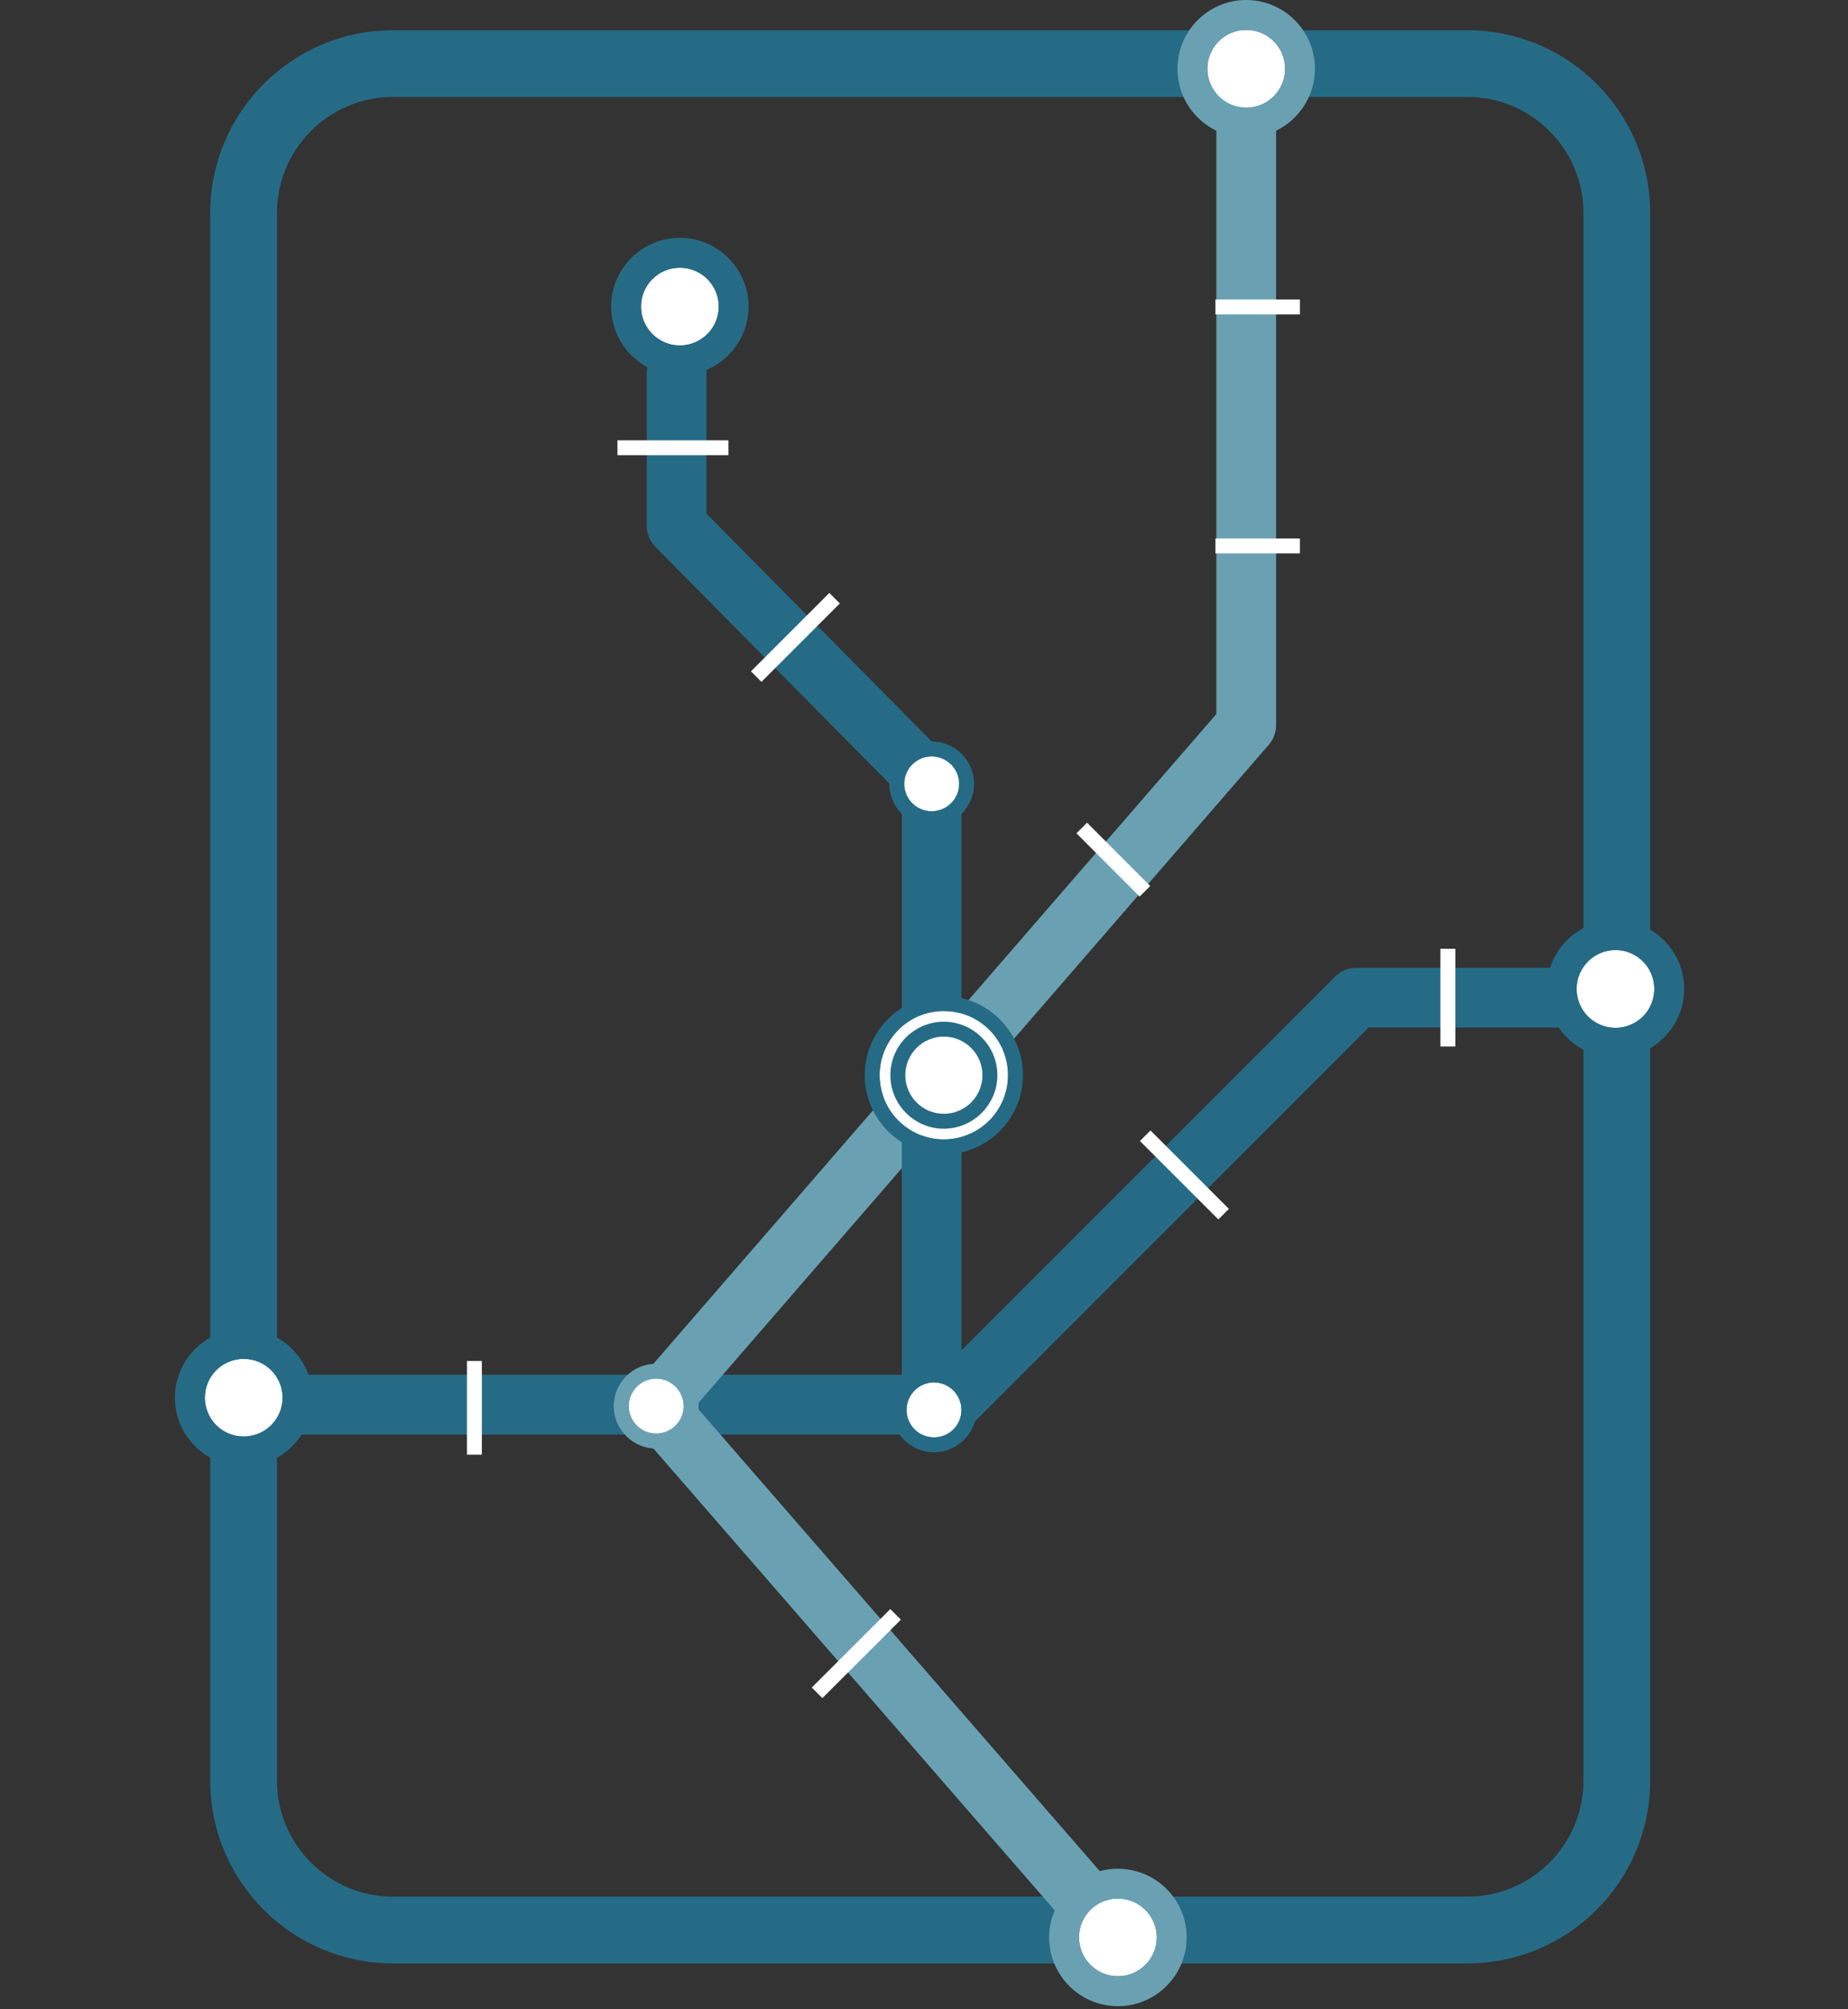 <?xml version="1.0" encoding="utf-8"?>
<!-- Generator: Adobe Illustrator 16.0.0, SVG Export Plug-In . SVG Version: 6.00 Build 0)  -->
<!DOCTYPE svg PUBLIC "-//W3C//DTD SVG 1.1//EN" "http://www.w3.org/Graphics/SVG/1.1/DTD/svg11.dtd">
<svg version="1.1" id="Layer_1" xmlns="http://www.w3.org/2000/svg" xmlns:xlink="http://www.w3.org/1999/xlink" x="0px" y="0px"
	 width="52.443px" height="57px" viewBox="0 0 52.443 57" enable-background="new 0 0 52.443 57" xml:space="preserve">
<rect x="0" y="0" width="52.443" height="57" fill="#333333" stroke="none"/>
<path fill="#266B86" d="M26.941,40.699H7.122c-0.469,0-0.848-0.379-0.848-0.848s0.378-0.85,0.848-0.85h19.47l11.297-11.295
	c0.158-0.159,0.374-0.248,0.599-0.248h7.107c0.467,0,0.845,0.38,0.845,0.846c0,0.468-0.378,0.848-0.845,0.848h-6.758l-11.297,11.3
	C27.382,40.61,27.166,40.699,26.941,40.699z"/>
<path fill="#266B86" stroke="#266B86" stroke-width="0.2" stroke-miterlimit="10" d="M41.646,55.601H11.148
	c-2.802,0-5.082-2.279-5.082-5.081V6.042c0-2.804,2.28-5.084,5.082-5.084h30.499c2.802,0,5.081,2.28,5.081,5.084V50.52
	C46.727,53.321,44.448,55.601,41.646,55.601z M11.148,2.651c-1.868,0-3.388,1.521-3.388,3.391V50.52c0,1.865,1.52,3.387,3.388,3.387
	h30.499c1.868,0,3.389-1.521,3.389-3.387V6.042c0-1.87-1.521-3.391-3.389-3.391H11.148z"/>
<path fill="#69A1B2" d="M31.725,55.812c-0.235,0-0.473-0.097-0.641-0.289L17.982,40.449c-0.276-0.32-0.276-0.794-0.002-1.11
	l16.538-19.082V1.95c0-0.466,0.38-0.846,0.849-0.846c0.468,0,0.846,0.38,0.846,0.846v18.623c0,0.203-0.072,0.401-0.206,0.554
	L19.742,39.891l12.621,14.52c0.31,0.354,0.271,0.887-0.082,1.194C32.121,55.745,31.922,55.812,31.725,55.812z"/>
<path fill="#266B86" d="M26.441,39.896c-0.469,0-0.849-0.378-0.849-0.847V22.586l-6.993-7.072c-0.157-0.159-0.246-0.373-0.246-0.595
	v-4.343c0-0.469,0.38-0.846,0.848-0.846c0.466,0,0.846,0.377,0.846,0.846v3.996l6.995,7.071c0.155,0.158,0.244,0.373,0.244,0.596
	V39.05C27.287,39.519,26.906,39.896,26.441,39.896z"/>
<g>
	<path fill="#FFFFFF" d="M20.397,8.697c0,0.609-0.493,1.104-1.106,1.104c-0.606,0-1.1-0.495-1.1-1.104c0-0.61,0.494-1.102,1.1-1.102
		C19.904,7.595,20.397,8.087,20.397,8.697z"/>
	<path fill="#266B86" d="M19.291,7.595c0.613,0,1.106,0.492,1.106,1.102c0,0.609-0.493,1.104-1.106,1.104
		c-0.606,0-1.1-0.495-1.1-1.104C18.191,8.087,18.685,7.595,19.291,7.595 M19.291,6.747c-1.073,0-1.948,0.876-1.948,1.95
		c0,1.076,0.875,1.952,1.948,1.952c1.076,0,1.952-0.876,1.952-1.952C21.243,7.623,20.366,6.747,19.291,6.747L19.291,6.747z"/>
</g>
<g>
	<path fill="#FFFFFF" d="M28.607,30.502c0,1.009-0.815,1.823-1.826,1.823c-1.003,0-1.819-0.814-1.819-1.823
		c0-1.006,0.816-1.82,1.819-1.82C27.792,28.682,28.607,29.496,28.607,30.502z"/>
	<path fill="#266B86" d="M26.781,28.682c1.011,0,1.826,0.814,1.826,1.82c0,1.009-0.815,1.823-1.826,1.823
		c-1.003,0-1.819-0.814-1.819-1.823C24.962,29.496,25.778,28.682,26.781,28.682 M26.781,28.259c-1.237,0-2.242,1.004-2.242,2.243
		c0,1.238,1.005,2.247,2.242,2.247c1.242,0,2.249-1.009,2.249-2.247C29.03,29.263,28.023,28.259,26.781,28.259L26.781,28.259z"/>
</g>
<g>
	<circle fill="#FFFFFF" cx="26.785" cy="30.502" r="1.094"/>
	<path fill="#266B86" d="M26.783,29.408c0.606,0,1.097,0.491,1.097,1.094c0,0.605-0.49,1.096-1.097,1.096
		c-0.602,0-1.092-0.49-1.092-1.096C25.691,29.899,26.181,29.408,26.783,29.408 M26.783,28.986c-0.835,0-1.516,0.679-1.516,1.516
		c0,0.835,0.68,1.52,1.516,1.52c0.838,0,1.521-0.685,1.521-1.52C28.303,29.665,27.621,28.986,26.783,28.986L26.783,28.986z"/>
</g>
<rect x="34.492" y="8.495" fill="#FFFFFF" width="2.397" height="0.425"/>
<rect x="34.492" y="15.277" fill="#FFFFFF" width="2.397" height="0.423"/>
<rect x="32.038" y="33.129" transform="matrix(0.707 0.707 -0.707 0.707 33.42 -14.002)" fill="#FFFFFF" width="3.147" height="0.423"/>
<rect x="21.005" y="17.885" transform="matrix(0.707 -0.707 0.707 0.707 -6.184 21.252)" fill="#FFFFFF" width="3.146" height="0.421"/>
<rect x="17.522" y="12.492" fill="#FFFFFF" width="3.149" height="0.421"/>
<g>
	<path fill="#FFFFFF" d="M19.401,39.891c0,0.432-0.35,0.779-0.781,0.779c-0.429,0-0.777-0.348-0.777-0.779
		c0-0.426,0.349-0.779,0.777-0.779C19.052,39.111,19.401,39.465,19.401,39.891z"/>
	<path fill="#69A1B2" d="M18.62,39.111c0.432,0,0.781,0.354,0.781,0.779c0,0.432-0.35,0.779-0.781,0.779
		c-0.429,0-0.777-0.348-0.777-0.779C17.843,39.465,18.191,39.111,18.62,39.111 M18.62,38.69c-0.663,0-1.203,0.539-1.203,1.2
		c0,0.663,0.54,1.205,1.203,1.205c0.666,0,1.204-0.542,1.204-1.205C19.824,39.229,19.285,38.69,18.62,38.69L18.62,38.69z"/>
</g>
<g>
	<path fill="#FFFFFF" d="M27.284,40c0,0.433-0.347,0.779-0.781,0.779c-0.428,0-0.777-0.347-0.777-0.779
		c0-0.43,0.349-0.781,0.777-0.781C26.937,39.219,27.284,39.57,27.284,40z"/>
	<path fill="#266B86" d="M26.503,39.219c0.434,0,0.781,0.352,0.781,0.781c0,0.433-0.347,0.779-0.781,0.779
		c-0.428,0-0.777-0.347-0.777-0.779C25.726,39.57,26.075,39.219,26.503,39.219 M26.503,38.798c-0.661,0-1.201,0.537-1.201,1.202
		c0,0.661,0.54,1.201,1.201,1.201c0.665,0,1.207-0.54,1.207-1.201C27.71,39.335,27.168,38.798,26.503,38.798L26.503,38.798z"/>
</g>
<g>
	<path fill="#FFFFFF" d="M27.22,22.237c0,0.433-0.352,0.779-0.783,0.779c-0.428,0-0.777-0.346-0.777-0.779
		c0-0.428,0.35-0.777,0.777-0.777C26.869,21.459,27.22,21.809,27.22,22.237z"/>
	<path fill="#266B86" d="M26.437,21.459c0.432,0,0.783,0.35,0.783,0.777c0,0.433-0.352,0.779-0.783,0.779
		c-0.428,0-0.777-0.346-0.777-0.779C25.66,21.809,26.01,21.459,26.437,21.459 M26.437,21.036c-0.663,0-1.201,0.539-1.201,1.201
		c0,0.663,0.538,1.205,1.201,1.205c0.665,0,1.206-0.542,1.206-1.205C27.643,21.575,27.102,21.036,26.437,21.036L26.437,21.036z"/>
</g>
<rect x="13.251" y="38.611" fill="#FFFFFF" width="0.423" height="2.658"/>
<rect x="40.876" y="26.917" fill="#FFFFFF" width="0.424" height="2.772"/>
<rect x="30.32" y="24.154" transform="matrix(0.707 0.708 -0.708 0.707 26.514 -15.203)" fill="#FFFFFF" width="2.535" height="0.425"/>
<g>
	<path fill="#FFFFFF" d="M8.019,39.651c0,0.609-0.492,1.102-1.106,1.102c-0.605,0-1.1-0.492-1.1-1.102c0-0.607,0.494-1.1,1.1-1.1
		C7.527,38.552,8.019,39.044,8.019,39.651z"/>
	<path fill="#266B86" d="M6.913,38.552c0.614,0,1.106,0.492,1.106,1.1c0,0.609-0.492,1.102-1.106,1.102
		c-0.605,0-1.1-0.492-1.1-1.102C5.814,39.044,6.308,38.552,6.913,38.552 M6.913,37.702c-1.074,0-1.948,0.874-1.948,1.949
		c0,1.078,0.874,1.95,1.948,1.95c1.078,0,1.952-0.872,1.952-1.95C8.865,38.576,7.991,37.702,6.913,37.702L6.913,37.702z"/>
</g>
<g>
	<circle fill="#FFFFFF" cx="45.844" cy="28.056" r="1.103"/>
	<path fill="#266B86" d="M45.844,26.953c0.611,0,1.104,0.494,1.104,1.104c0,0.609-0.492,1.103-1.104,1.103
		c-0.608,0-1.102-0.494-1.102-1.103C44.742,27.446,45.235,26.953,45.844,26.953 M45.844,26.105c-1.075,0-1.949,0.874-1.949,1.951
		c0,1.073,0.874,1.951,1.949,1.951c1.074,0,1.95-0.878,1.95-1.951C47.794,26.979,46.918,26.105,45.844,26.105L45.844,26.105z"/>
</g>
<g>
	<circle fill="#FFFFFF" cx="35.366" cy="1.95" r="1.103"/>
	<path fill="#69A1B2" d="M35.365,0.848c0.61,0,1.104,0.493,1.104,1.102c0,0.61-0.494,1.104-1.104,1.104
		c-0.608,0-1.102-0.494-1.102-1.104C34.263,1.34,34.757,0.848,35.365,0.848 M35.365,0c-1.076,0-1.95,0.875-1.95,1.95
		c0,1.076,0.874,1.952,1.95,1.952c1.075,0,1.951-0.876,1.951-1.952C37.316,0.875,36.44,0,35.365,0L35.365,0z"/>
</g>
<g>
	<circle fill="#FFFFFF" cx="31.724" cy="54.964" r="1.103"/>
	<path fill="#69A1B2" d="M31.723,53.865c0.611,0,1.104,0.489,1.104,1.099c0,0.608-0.492,1.102-1.104,1.102
		c-0.607,0-1.102-0.493-1.102-1.102C30.622,54.354,31.116,53.865,31.723,53.865 M31.723,53.016c-1.074,0-1.95,0.874-1.95,1.948
		c0,1.079,0.876,1.951,1.95,1.951c1.076,0,1.952-0.872,1.952-1.951C33.676,53.89,32.8,53.016,31.723,53.016L31.723,53.016z"/>
</g>
<rect x="22.697" y="46.7" transform="matrix(0.708 -0.707 0.707 0.708 -26.049 30.858)" fill="#FFFFFF" width="3.147" height="0.424"/>
</svg>
